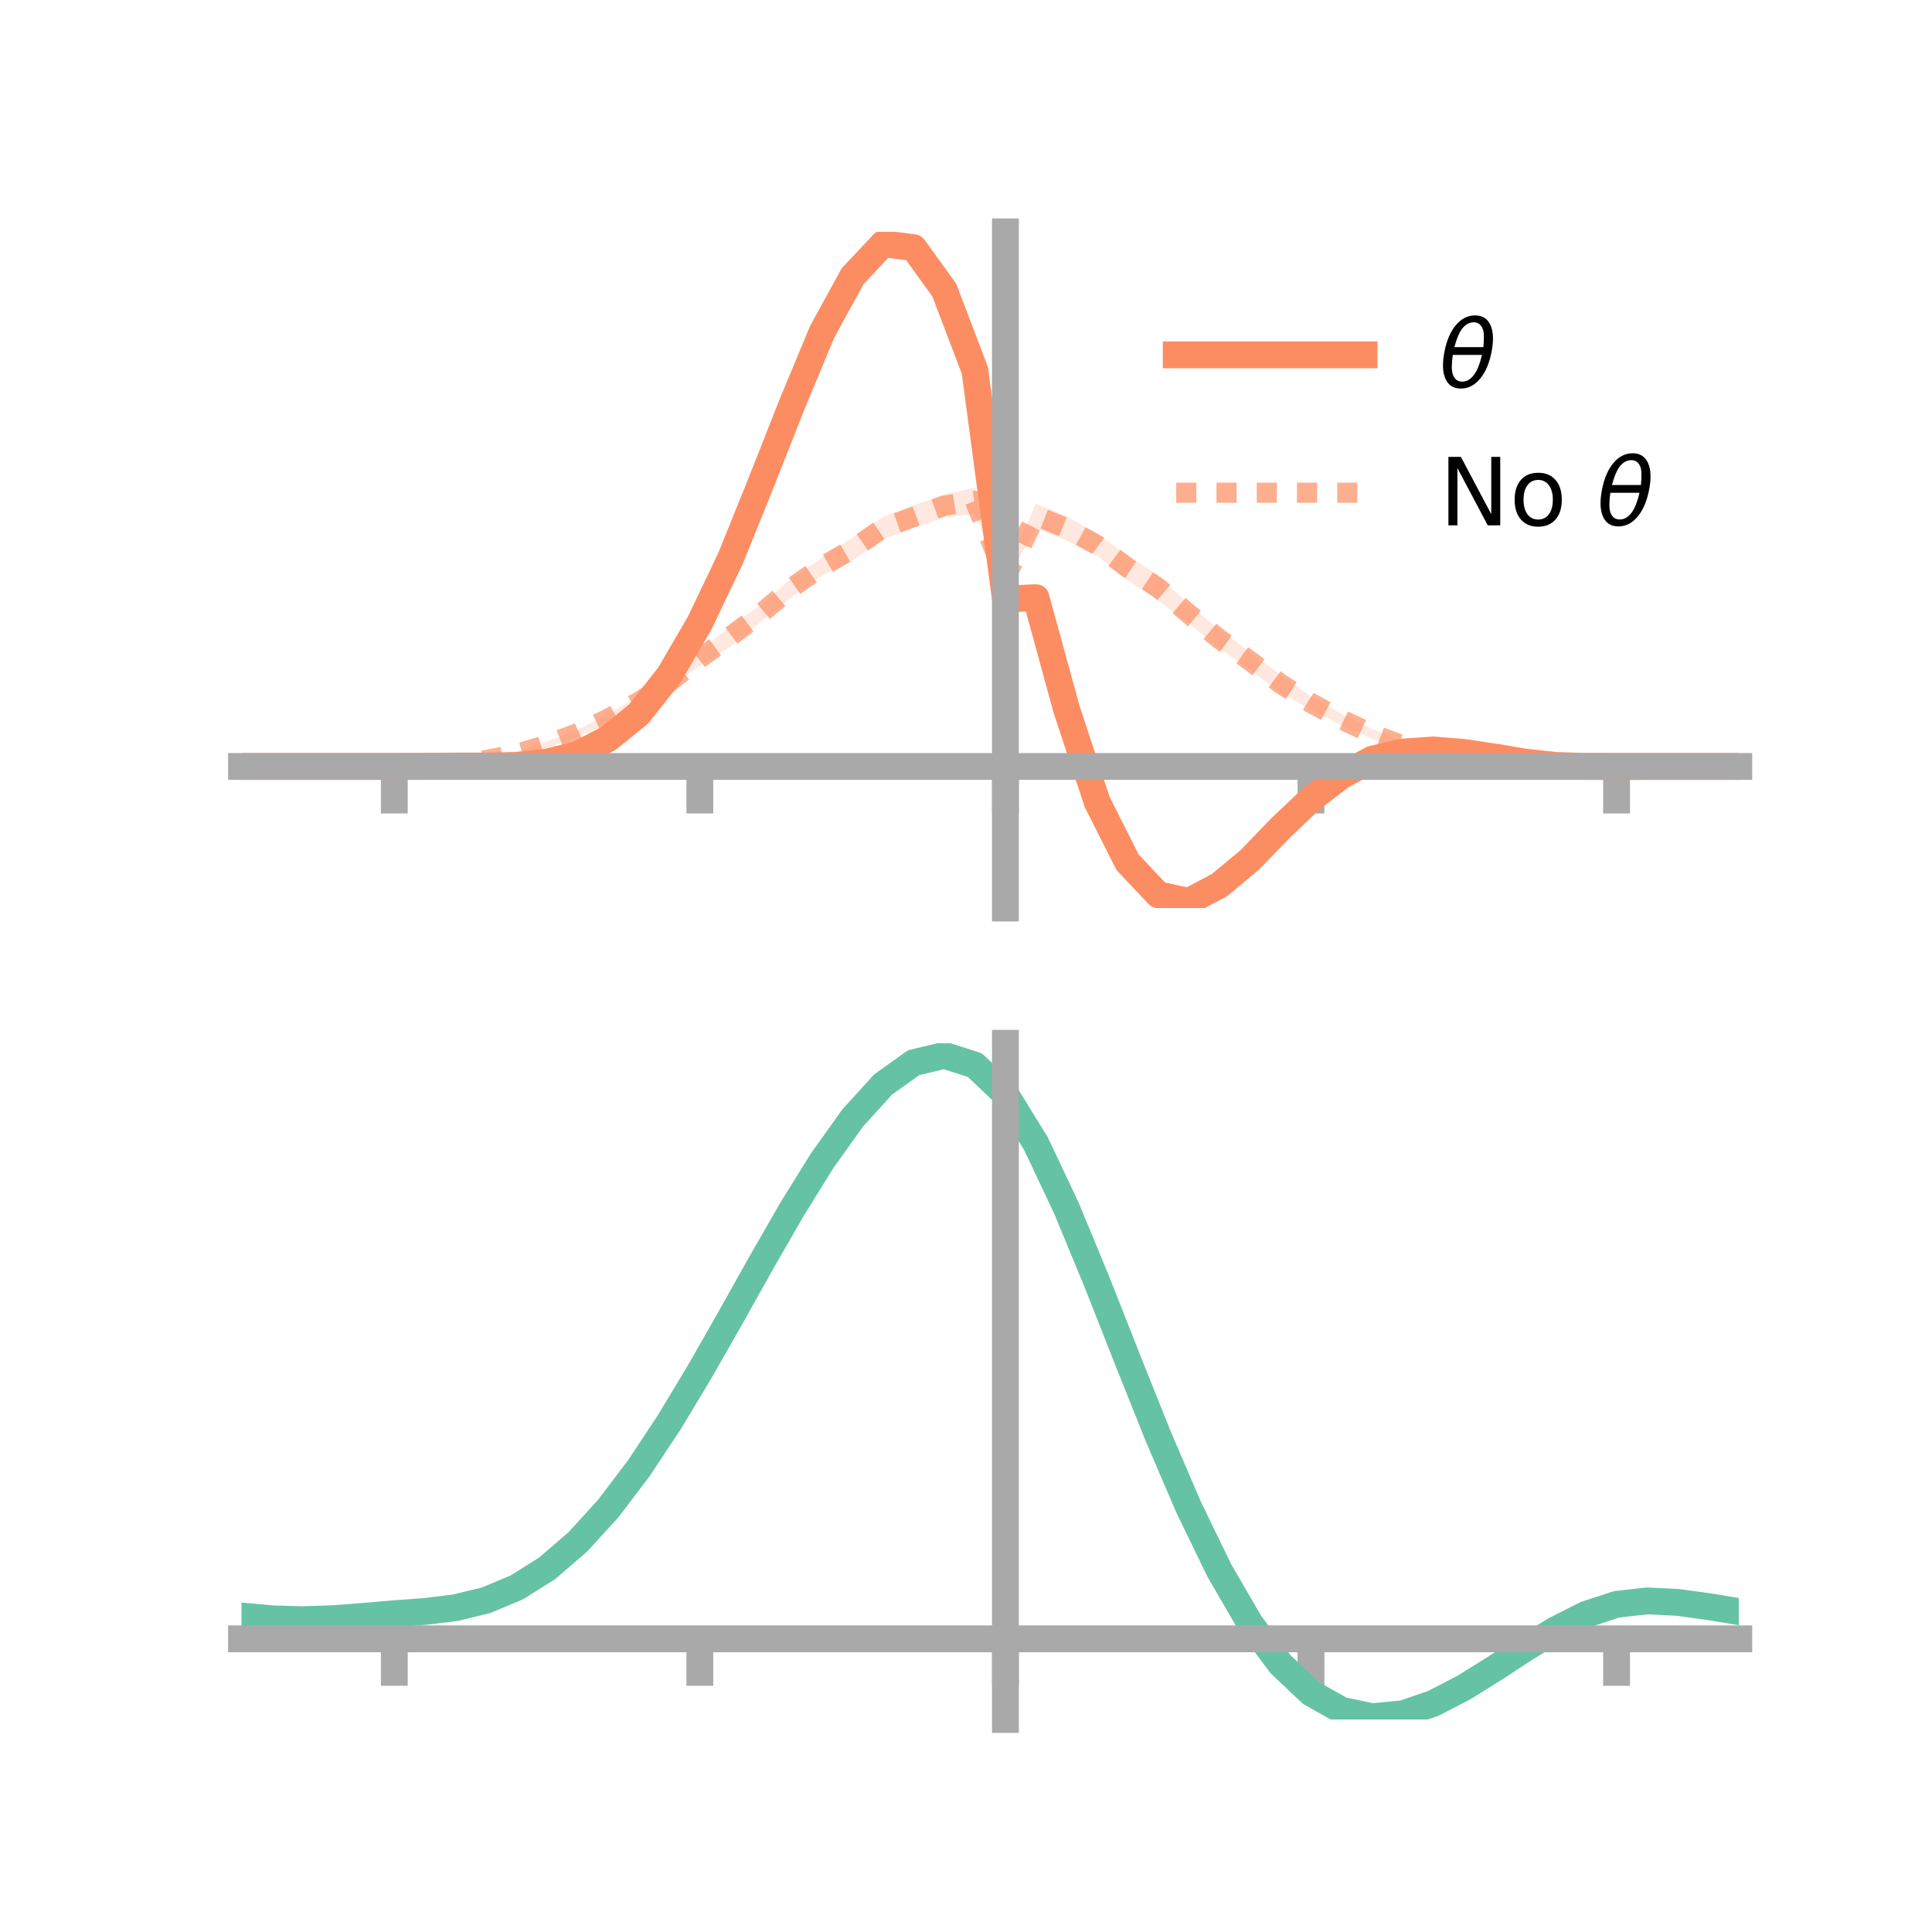 <?xml version="1.0" encoding="utf-8" standalone="no"?>
<!DOCTYPE svg PUBLIC "-//W3C//DTD SVG 1.1//EN"
  "http://www.w3.org/Graphics/SVG/1.1/DTD/svg11.dtd">
<!-- Created with matplotlib (https://matplotlib.org/) -->
<svg height="144pt" version="1.1" viewBox="0 0 144 144" width="144pt" xmlns="http://www.w3.org/2000/svg" xmlns:xlink="http://www.w3.org/1999/xlink">
 <defs>
  <style type="text/css">*{stroke-linecap:butt;stroke-linejoin:round;}</style>
 </defs>
 <g id="figure_1">
  <g id="patch_1">
   <path d="M 0 144 
L 144 144 
L 144 0 
L 0 0 
z
" style="fill:none;"/>
  </g>
  <g id="axes_1">
   <g id="patch_2">
    <path d="M 18 67.68 
L 129.6 67.68 
L 129.6 17.28 
L 18 17.28 
z
" style="fill:none;"/>
   </g>
   <g id="PolyCollection_1">
    <path clip-path="url(#p0a68a52bb0)" d="M 18 57.128 
L 18 57.128 
L 20.278 57.128 
L 22.555 57.128 
L 24.833 57.128 
L 27.11 57.128 
L 29.388 57.128 
L 31.665 57.1 
L 33.943 57.049 
L 36.22 57.008 
L 38.498 56.934 
L 40.776 56.639 
L 43.053 56.025 
L 45.331 54.75 
L 47.608 52.779 
L 49.886 49.909 
L 52.163 45.885 
L 54.441 41.06 
L 56.718 35.314 
L 58.996 29.501 
L 61.273 23.929 
L 63.551 19.686 
L 65.829 17.28 
L 68.106 17.46 
L 70.384 20.655 
L 72.661 26.664 
L 74.939 44.283 
L 77.216 43.538 
L 79.494 51.92 
L 81.771 59.029 
L 84.049 63.621 
L 86.327 65.995 
L 88.604 66.687 
L 90.882 65.465 
L 93.159 63.597 
L 95.437 61.221 
L 97.714 59.159 
L 99.992 57.463 
L 102.269 56.245 
L 104.547 55.792 
L 106.824 55.653 
L 109.102 55.876 
L 111.38 56.293 
L 113.657 56.68 
L 115.935 56.996 
L 118.212 57.095 
L 120.49 57.128 
L 122.767 57.128 
L 125.045 57.128 
L 127.322 57.128 
L 129.6 57.128 
L 129.6 57.128 
L 129.6 57.128 
L 127.322 57.128 
L 125.045 57.128 
L 122.767 57.128 
L 120.49 57.129 
L 118.212 57.153 
L 115.935 57.104 
L 113.657 56.917 
L 111.38 56.55 
L 109.102 56.289 
L 106.824 56.144 
L 104.547 56.315 
L 102.269 56.933 
L 99.992 58.17 
L 97.714 59.967 
L 95.437 62.219 
L 93.159 64.569 
L 90.882 66.495 
L 88.604 67.68 
L 86.327 67.379 
L 84.049 64.933 
L 81.771 60.492 
L 79.494 53.801 
L 77.216 45.56 
L 74.939 45.016 
L 72.661 28.553 
L 70.384 22.596 
L 68.106 19.471 
L 65.829 19.043 
L 63.551 21.488 
L 61.273 25.562 
L 58.996 30.959 
L 56.718 36.704 
L 54.441 42.221 
L 52.163 46.941 
L 49.886 50.737 
L 47.608 53.645 
L 45.331 55.36 
L 43.053 56.442 
L 40.776 56.966 
L 38.498 57.163 
L 36.22 57.183 
L 33.943 57.142 
L 31.665 57.139 
L 29.388 57.128 
L 27.11 57.128 
L 24.833 57.128 
L 22.555 57.128 
L 20.278 57.128 
L 18 57.128 
z
" style="fill:#fc8d62;fill-opacity:0.2;"/>
   </g>
   <g id="PolyCollection_2">
    <path clip-path="url(#p0a68a52bb0)" d="M 18 57.128 
L 18 57.128 
L 20.278 57.128 
L 22.555 57.128 
L 24.833 57.128 
L 27.11 57.128 
L 29.388 57.127 
L 31.665 57.07 
L 33.943 56.891 
L 36.22 56.534 
L 38.498 56.002 
L 40.776 55.264 
L 43.053 54.387 
L 45.331 53.226 
L 47.608 51.923 
L 49.886 50.399 
L 52.163 48.542 
L 54.441 46.644 
L 56.718 45.103 
L 58.996 43.112 
L 61.273 41.551 
L 63.551 40.071 
L 65.829 38.522 
L 68.106 37.672 
L 70.384 36.828 
L 72.661 36.36 
L 74.939 42.707 
L 77.216 37.538 
L 79.494 38.46 
L 81.771 39.823 
L 84.049 41.394 
L 86.327 42.884 
L 88.604 45.066 
L 90.882 46.919 
L 93.159 48.599 
L 95.437 50.291 
L 97.714 51.915 
L 99.992 53.21 
L 102.269 54.337 
L 104.547 55.253 
L 106.824 56.005 
L 109.102 56.528 
L 111.38 56.835 
L 113.657 57.026 
L 115.935 57.138 
L 118.212 57.137 
L 120.49 57.128 
L 122.767 57.128 
L 125.045 57.128 
L 127.322 57.128 
L 129.6 57.128 
L 129.6 57.128 
L 129.6 57.128 
L 127.322 57.128 
L 125.045 57.128 
L 122.767 57.128 
L 120.49 57.13 
L 118.212 57.173 
L 115.935 57.233 
L 113.657 57.265 
L 111.38 57.202 
L 109.102 56.96 
L 106.824 56.526 
L 104.547 55.873 
L 102.269 55.063 
L 99.992 54.059 
L 97.714 52.886 
L 95.437 51.623 
L 93.159 49.904 
L 90.882 48.35 
L 88.604 46.442 
L 86.327 44.745 
L 84.049 43.248 
L 81.771 41.417 
L 79.494 40.286 
L 77.216 39.359 
L 74.939 43.398 
L 72.661 38.306 
L 70.384 38.554 
L 68.106 39.371 
L 65.829 40.178 
L 63.551 41.763 
L 61.273 42.896 
L 58.996 44.514 
L 56.718 46.35 
L 54.441 48.211 
L 52.163 49.605 
L 49.886 51.284 
L 47.608 52.702 
L 45.331 53.895 
L 43.053 54.899 
L 40.776 55.742 
L 38.498 56.408 
L 36.22 56.757 
L 33.943 56.992 
L 31.665 57.114 
L 29.388 57.128 
L 27.11 57.128 
L 24.833 57.128 
L 22.555 57.128 
L 20.278 57.128 
L 18 57.128 
z
" style="fill:#fc8d62;fill-opacity:0.2;"/>
   </g>
   <g id="matplotlib.axis_1">
    <g id="xtick_1">
     <g id="line2d_1">
      <defs>
       <path d="M 0 0 
L 0 3.5 
" id="m9b0ab48e70" style="stroke:#a9a9a9;stroke-width:2;"/>
      </defs>
      <g>
       <use style="fill:#a9a9a9;stroke:#a9a9a9;stroke-width:2;" x="29.388" xlink:href="#m9b0ab48e70" y="57.128"/>
      </g>
     </g>
    </g>
    <g id="xtick_2">
     <g id="line2d_2">
      <g>
       <use style="fill:#a9a9a9;stroke:#a9a9a9;stroke-width:2;" x="52.163" xlink:href="#m9b0ab48e70" y="57.128"/>
      </g>
     </g>
    </g>
    <g id="xtick_3">
     <g id="line2d_3">
      <g>
       <use style="fill:#a9a9a9;stroke:#a9a9a9;stroke-width:2;" x="74.939" xlink:href="#m9b0ab48e70" y="57.128"/>
      </g>
     </g>
    </g>
    <g id="xtick_4">
     <g id="line2d_4">
      <g>
       <use style="fill:#a9a9a9;stroke:#a9a9a9;stroke-width:2;" x="97.714" xlink:href="#m9b0ab48e70" y="57.128"/>
      </g>
     </g>
    </g>
    <g id="xtick_5">
     <g id="line2d_5">
      <g>
       <use style="fill:#a9a9a9;stroke:#a9a9a9;stroke-width:2;" x="120.49" xlink:href="#m9b0ab48e70" y="57.128"/>
      </g>
     </g>
    </g>
   </g>
   <g id="matplotlib.axis_2"/>
   <g id="line2d_6">
    <path clip-path="url(#p0a68a52bb0)" d="M 18 57.128 
L 20.278 57.128 
L 22.555 57.128 
L 24.833 57.128 
L 27.11 57.128 
L 29.388 57.128 
L 31.665 57.119 
L 33.943 57.095 
L 36.22 57.096 
L 38.498 57.048 
L 40.776 56.803 
L 43.053 56.233 
L 45.331 55.055 
L 47.608 53.212 
L 49.886 50.323 
L 52.163 46.413 
L 54.441 41.64 
L 56.718 36.009 
L 58.996 30.23 
L 61.273 24.746 
L 63.551 20.587 
L 65.829 18.162 
L 68.106 18.465 
L 70.384 21.625 
L 72.661 27.609 
L 74.939 44.649 
L 77.216 44.549 
L 79.494 52.861 
L 81.771 59.76 
L 84.049 64.277 
L 86.327 66.687 
L 88.604 67.184 
L 90.882 65.98 
L 93.159 64.083 
L 95.437 61.72 
L 97.714 59.563 
L 99.992 57.816 
L 102.269 56.589 
L 104.547 56.054 
L 106.824 55.898 
L 109.102 56.082 
L 111.38 56.422 
L 113.657 56.799 
L 115.935 57.05 
L 118.212 57.124 
L 120.49 57.129 
L 122.767 57.128 
L 125.045 57.128 
L 127.322 57.128 
L 129.6 57.128 
" style="fill:none;stroke:#fc8d62;stroke-linecap:square;stroke-width:2;"/>
   </g>
   <g id="line2d_7">
    <path clip-path="url(#p0a68a52bb0)" d="M 18 57.128 
L 20.278 57.128 
L 22.555 57.128 
L 24.833 57.128 
L 27.11 57.128 
L 29.388 57.128 
L 31.665 57.092 
L 33.943 56.942 
L 36.22 56.646 
L 38.498 56.205 
L 40.776 55.503 
L 43.053 54.643 
L 45.331 53.56 
L 47.608 52.312 
L 49.886 50.841 
L 52.163 49.074 
L 54.441 47.428 
L 56.718 45.726 
L 58.996 43.813 
L 61.273 42.224 
L 63.551 40.917 
L 65.829 39.35 
L 68.106 38.522 
L 70.384 37.691 
L 72.661 37.333 
L 74.939 43.053 
L 77.216 38.449 
L 79.494 39.373 
L 81.771 40.62 
L 84.049 42.321 
L 86.327 43.814 
L 88.604 45.754 
L 90.882 47.634 
L 93.159 49.251 
L 95.437 50.957 
L 97.714 52.401 
L 99.992 53.634 
L 102.269 54.7 
L 104.547 55.563 
L 106.824 56.265 
L 109.102 56.744 
L 111.38 57.018 
L 113.657 57.145 
L 115.935 57.186 
L 118.212 57.155 
L 120.49 57.129 
L 122.767 57.128 
L 125.045 57.128 
L 127.322 57.128 
L 129.6 57.128 
" style="fill:none;stroke:#fc8d62;stroke-dasharray:1.5,1.5;stroke-dashoffset:0;stroke-opacity:0.7;stroke-width:1.5;"/>
   </g>
   <g id="patch_3">
    <path d="M 74.939 67.68 
L 74.939 17.28 
" style="fill:none;stroke:#a9a9a9;stroke-linecap:square;stroke-linejoin:miter;stroke-width:2;"/>
   </g>
   <g id="patch_4">
    <path d="M 129.6 67.68 
L 129.6 17.28 
" style="fill:none;"/>
   </g>
   <g id="patch_5">
    <path d="M 18 57.128 
L 129.6 57.128 
" style="fill:none;stroke:#a9a9a9;stroke-linecap:square;stroke-linejoin:miter;stroke-width:2;"/>
   </g>
   <g id="patch_6">
    <path d="M 18 17.28 
L 129.6 17.28 
" style="fill:none;"/>
   </g>
   <g id="legend_1">
    <g id="line2d_8">
     <path d="M 87.67 26.449 
L 101.67 26.449 
" style="fill:none;stroke:#fc8d62;stroke-linecap:square;stroke-width:2;"/>
    </g>
    <g id="line2d_9"/>
    <g id="text_1">
     <!-- $\theta$ -->
     <g transform="translate(107.27 28.899)scale(0.07 -0.07)">
      <defs>
       <path d="M 45.516 34.672 
L 14.453 34.672 
Q 12.359 20.062 14.5 13.875 
Q 17.188 6.25 24.469 6.25 
Q 31.781 6.25 37.359 13.922 
Q 42.234 20.656 45.516 34.672 
z
M 47.016 42.969 
Q 48.344 56.844 46.625 61.719 
Q 43.953 69.438 36.766 69.438 
Q 29.297 69.438 23.828 61.812 
Q 19.531 55.672 16.156 42.969 
z
M 38.188 76.766 
Q 49.906 76.766 54.594 66.406 
Q 59.281 56.109 55.719 37.844 
Q 52.203 19.625 43.453 9.281 
Q 34.766 -1.125 23.047 -1.125 
Q 11.281 -1.125 6.641 9.281 
Q 2 19.625 5.516 37.844 
Q 9.078 56.109 17.719 66.406 
Q 26.422 76.766 38.188 76.766 
z
" id="DejaVuSans-Oblique-952"/>
      </defs>
      <use transform="translate(0 0.234)" xlink:href="#DejaVuSans-Oblique-952"/>
     </g>
    </g>
    <g id="line2d_10">
     <path d="M 87.67 36.724 
L 101.67 36.724 
" style="fill:none;stroke:#fc8d62;stroke-dasharray:1.5,1.5;stroke-dashoffset:0;stroke-opacity:0.7;stroke-width:1.5;"/>
    </g>
    <g id="line2d_11"/>
    <g id="text_2">
     <!-- No $\theta$ -->
     <g transform="translate(107.27 39.174)scale(0.07 -0.07)">
      <defs>
       <path d="M 9.812 72.906 
L 23.094 72.906 
L 55.422 11.922 
L 55.422 72.906 
L 64.984 72.906 
L 64.984 0 
L 51.703 0 
L 19.391 60.984 
L 19.391 0 
L 9.812 0 
z
" id="DejaVuSans-78"/>
       <path d="M 30.609 48.391 
Q 23.391 48.391 19.188 42.75 
Q 14.984 37.109 14.984 27.297 
Q 14.984 17.484 19.156 11.844 
Q 23.344 6.203 30.609 6.203 
Q 37.797 6.203 41.984 11.859 
Q 46.188 17.531 46.188 27.297 
Q 46.188 37.016 41.984 42.703 
Q 37.797 48.391 30.609 48.391 
z
M 30.609 56 
Q 42.328 56 49.016 48.375 
Q 55.719 40.766 55.719 27.297 
Q 55.719 13.875 49.016 6.219 
Q 42.328 -1.422 30.609 -1.422 
Q 18.844 -1.422 12.172 6.219 
Q 5.516 13.875 5.516 27.297 
Q 5.516 40.766 12.172 48.375 
Q 18.844 56 30.609 56 
z
" id="DejaVuSans-111"/>
       <path id="DejaVuSans-32"/>
      </defs>
      <use transform="translate(0 0.234)" xlink:href="#DejaVuSans-78"/>
      <use transform="translate(74.805 0.234)" xlink:href="#DejaVuSans-111"/>
      <use transform="translate(135.986 0.234)" xlink:href="#DejaVuSans-32"/>
      <use transform="translate(167.773 0.234)" xlink:href="#DejaVuSans-Oblique-952"/>
     </g>
    </g>
   </g>
  </g>
  <g id="axes_2">
   <g id="patch_7">
    <path d="M 18 128.16 
L 129.6 128.16 
L 129.6 77.76 
L 18 77.76 
z
" style="fill:none;"/>
   </g>
   <g id="PolyCollection_3">
    <path clip-path="url(#pfb43bc1843)" d="M 18 120.485 
L 18 120.407 
L 20.278 120.627 
L 22.555 120.692 
L 24.833 120.608 
L 27.11 120.426 
L 29.388 120.224 
L 31.665 120.051 
L 33.943 119.766 
L 36.22 119.208 
L 38.498 118.249 
L 40.776 116.797 
L 43.053 114.802 
L 45.331 112.255 
L 47.608 109.189 
L 49.886 105.672 
L 52.163 101.804 
L 54.441 97.715 
L 56.718 93.561 
L 58.996 89.515 
L 61.273 85.766 
L 63.551 82.515 
L 65.829 79.962 
L 68.106 78.311 
L 70.384 77.76 
L 72.661 78.497 
L 74.939 80.692 
L 77.216 84.436 
L 79.494 89.325 
L 81.771 94.911 
L 84.049 100.775 
L 86.327 106.552 
L 88.604 111.941 
L 90.882 116.707 
L 93.159 120.686 
L 95.437 123.782 
L 97.714 125.964 
L 99.992 127.259 
L 102.269 127.745 
L 104.547 127.537 
L 106.824 126.775 
L 109.102 125.614 
L 111.38 124.218 
L 113.657 122.751 
L 115.935 121.372 
L 118.212 120.237 
L 120.49 119.495 
L 122.767 119.242 
L 125.045 119.359 
L 127.322 119.681 
L 129.6 120.067 
L 129.6 120.169 
L 129.6 120.169 
L 127.322 119.807 
L 125.045 119.505 
L 122.767 119.401 
L 120.49 119.661 
L 118.212 120.414 
L 115.935 121.577 
L 113.657 122.998 
L 111.38 124.514 
L 109.102 125.955 
L 106.824 127.152 
L 104.547 127.938 
L 102.269 128.16 
L 99.992 127.685 
L 97.714 126.413 
L 95.437 124.28 
L 93.159 121.267 
L 90.882 117.405 
L 88.604 112.784 
L 86.327 107.556 
L 84.049 101.947 
L 81.771 96.247 
L 79.494 90.812 
L 77.216 86.052 
L 74.939 82.408 
L 72.661 80.276 
L 70.384 79.561 
L 68.106 80.095 
L 65.829 81.688 
L 63.551 84.148 
L 61.273 87.276 
L 58.996 90.874 
L 56.718 94.753 
L 54.441 98.73 
L 52.163 102.639 
L 49.886 106.335 
L 47.608 109.697 
L 45.331 112.63 
L 43.053 115.073 
L 40.776 116.997 
L 38.498 118.409 
L 36.22 119.348 
L 33.943 119.895 
L 31.665 120.171 
L 29.388 120.333 
L 27.11 120.52 
L 24.833 120.684 
L 22.555 120.753 
L 20.278 120.688 
L 18 120.485 
z
" style="fill:#66c2a5;fill-opacity:0.2;"/>
   </g>
   <g id="matplotlib.axis_3">
    <g id="xtick_6">
     <g id="line2d_12">
      <g>
       <use style="fill:#a9a9a9;stroke:#a9a9a9;stroke-width:2;" x="29.388" xlink:href="#m9b0ab48e70" y="122.149"/>
      </g>
     </g>
    </g>
    <g id="xtick_7">
     <g id="line2d_13">
      <g>
       <use style="fill:#a9a9a9;stroke:#a9a9a9;stroke-width:2;" x="52.163" xlink:href="#m9b0ab48e70" y="122.149"/>
      </g>
     </g>
    </g>
    <g id="xtick_8">
     <g id="line2d_14">
      <g>
       <use style="fill:#a9a9a9;stroke:#a9a9a9;stroke-width:2;" x="74.939" xlink:href="#m9b0ab48e70" y="122.149"/>
      </g>
     </g>
    </g>
    <g id="xtick_9">
     <g id="line2d_15">
      <g>
       <use style="fill:#a9a9a9;stroke:#a9a9a9;stroke-width:2;" x="97.714" xlink:href="#m9b0ab48e70" y="122.149"/>
      </g>
     </g>
    </g>
    <g id="xtick_10">
     <g id="line2d_16">
      <g>
       <use style="fill:#a9a9a9;stroke:#a9a9a9;stroke-width:2;" x="120.49" xlink:href="#m9b0ab48e70" y="122.149"/>
      </g>
     </g>
    </g>
   </g>
   <g id="matplotlib.axis_4"/>
   <g id="line2d_17">
    <path clip-path="url(#pfb43bc1843)" d="M 18 120.446 
L 20.278 120.658 
L 22.555 120.722 
L 24.833 120.646 
L 27.11 120.473 
L 29.388 120.278 
L 31.665 120.111 
L 33.943 119.831 
L 36.22 119.278 
L 38.498 118.329 
L 40.776 116.897 
L 43.053 114.938 
L 45.331 112.443 
L 47.608 109.443 
L 49.886 106.003 
L 52.163 102.221 
L 54.441 98.223 
L 56.718 94.157 
L 58.996 90.195 
L 61.273 86.521 
L 63.551 83.331 
L 65.829 80.825 
L 68.106 79.203 
L 70.384 78.66 
L 72.661 79.386 
L 74.939 81.55 
L 77.216 85.244 
L 79.494 90.069 
L 81.771 95.579 
L 84.049 101.361 
L 86.327 107.054 
L 88.604 112.362 
L 90.882 117.056 
L 93.159 120.977 
L 95.437 124.031 
L 97.714 126.188 
L 99.992 127.472 
L 102.269 127.953 
L 104.547 127.738 
L 106.824 126.964 
L 109.102 125.785 
L 111.38 124.366 
L 113.657 122.874 
L 115.935 121.474 
L 118.212 120.325 
L 120.49 119.578 
L 122.767 119.322 
L 125.045 119.432 
L 127.322 119.744 
L 129.6 120.118 
" style="fill:none;stroke:#66c2a5;stroke-linecap:square;stroke-width:2;"/>
   </g>
   <g id="patch_8">
    <path d="M 74.939 128.16 
L 74.939 77.76 
" style="fill:none;stroke:#a9a9a9;stroke-linecap:square;stroke-linejoin:miter;stroke-width:2;"/>
   </g>
   <g id="patch_9">
    <path d="M 129.6 128.16 
L 129.6 77.76 
" style="fill:none;"/>
   </g>
   <g id="patch_10">
    <path d="M 18 122.149 
L 129.6 122.149 
" style="fill:none;stroke:#a9a9a9;stroke-linecap:square;stroke-linejoin:miter;stroke-width:2;"/>
   </g>
   <g id="patch_11">
    <path d="M 18 77.76 
L 129.6 77.76 
" style="fill:none;"/>
   </g>
  </g>
 </g>
 <defs>
  <clipPath id="p0a68a52bb0">
   <rect height="50.4" width="111.6" x="18" y="17.28"/>
  </clipPath>
  <clipPath id="pfb43bc1843">
   <rect height="50.4" width="111.6" x="18" y="77.76"/>
  </clipPath>
 </defs>
</svg>
